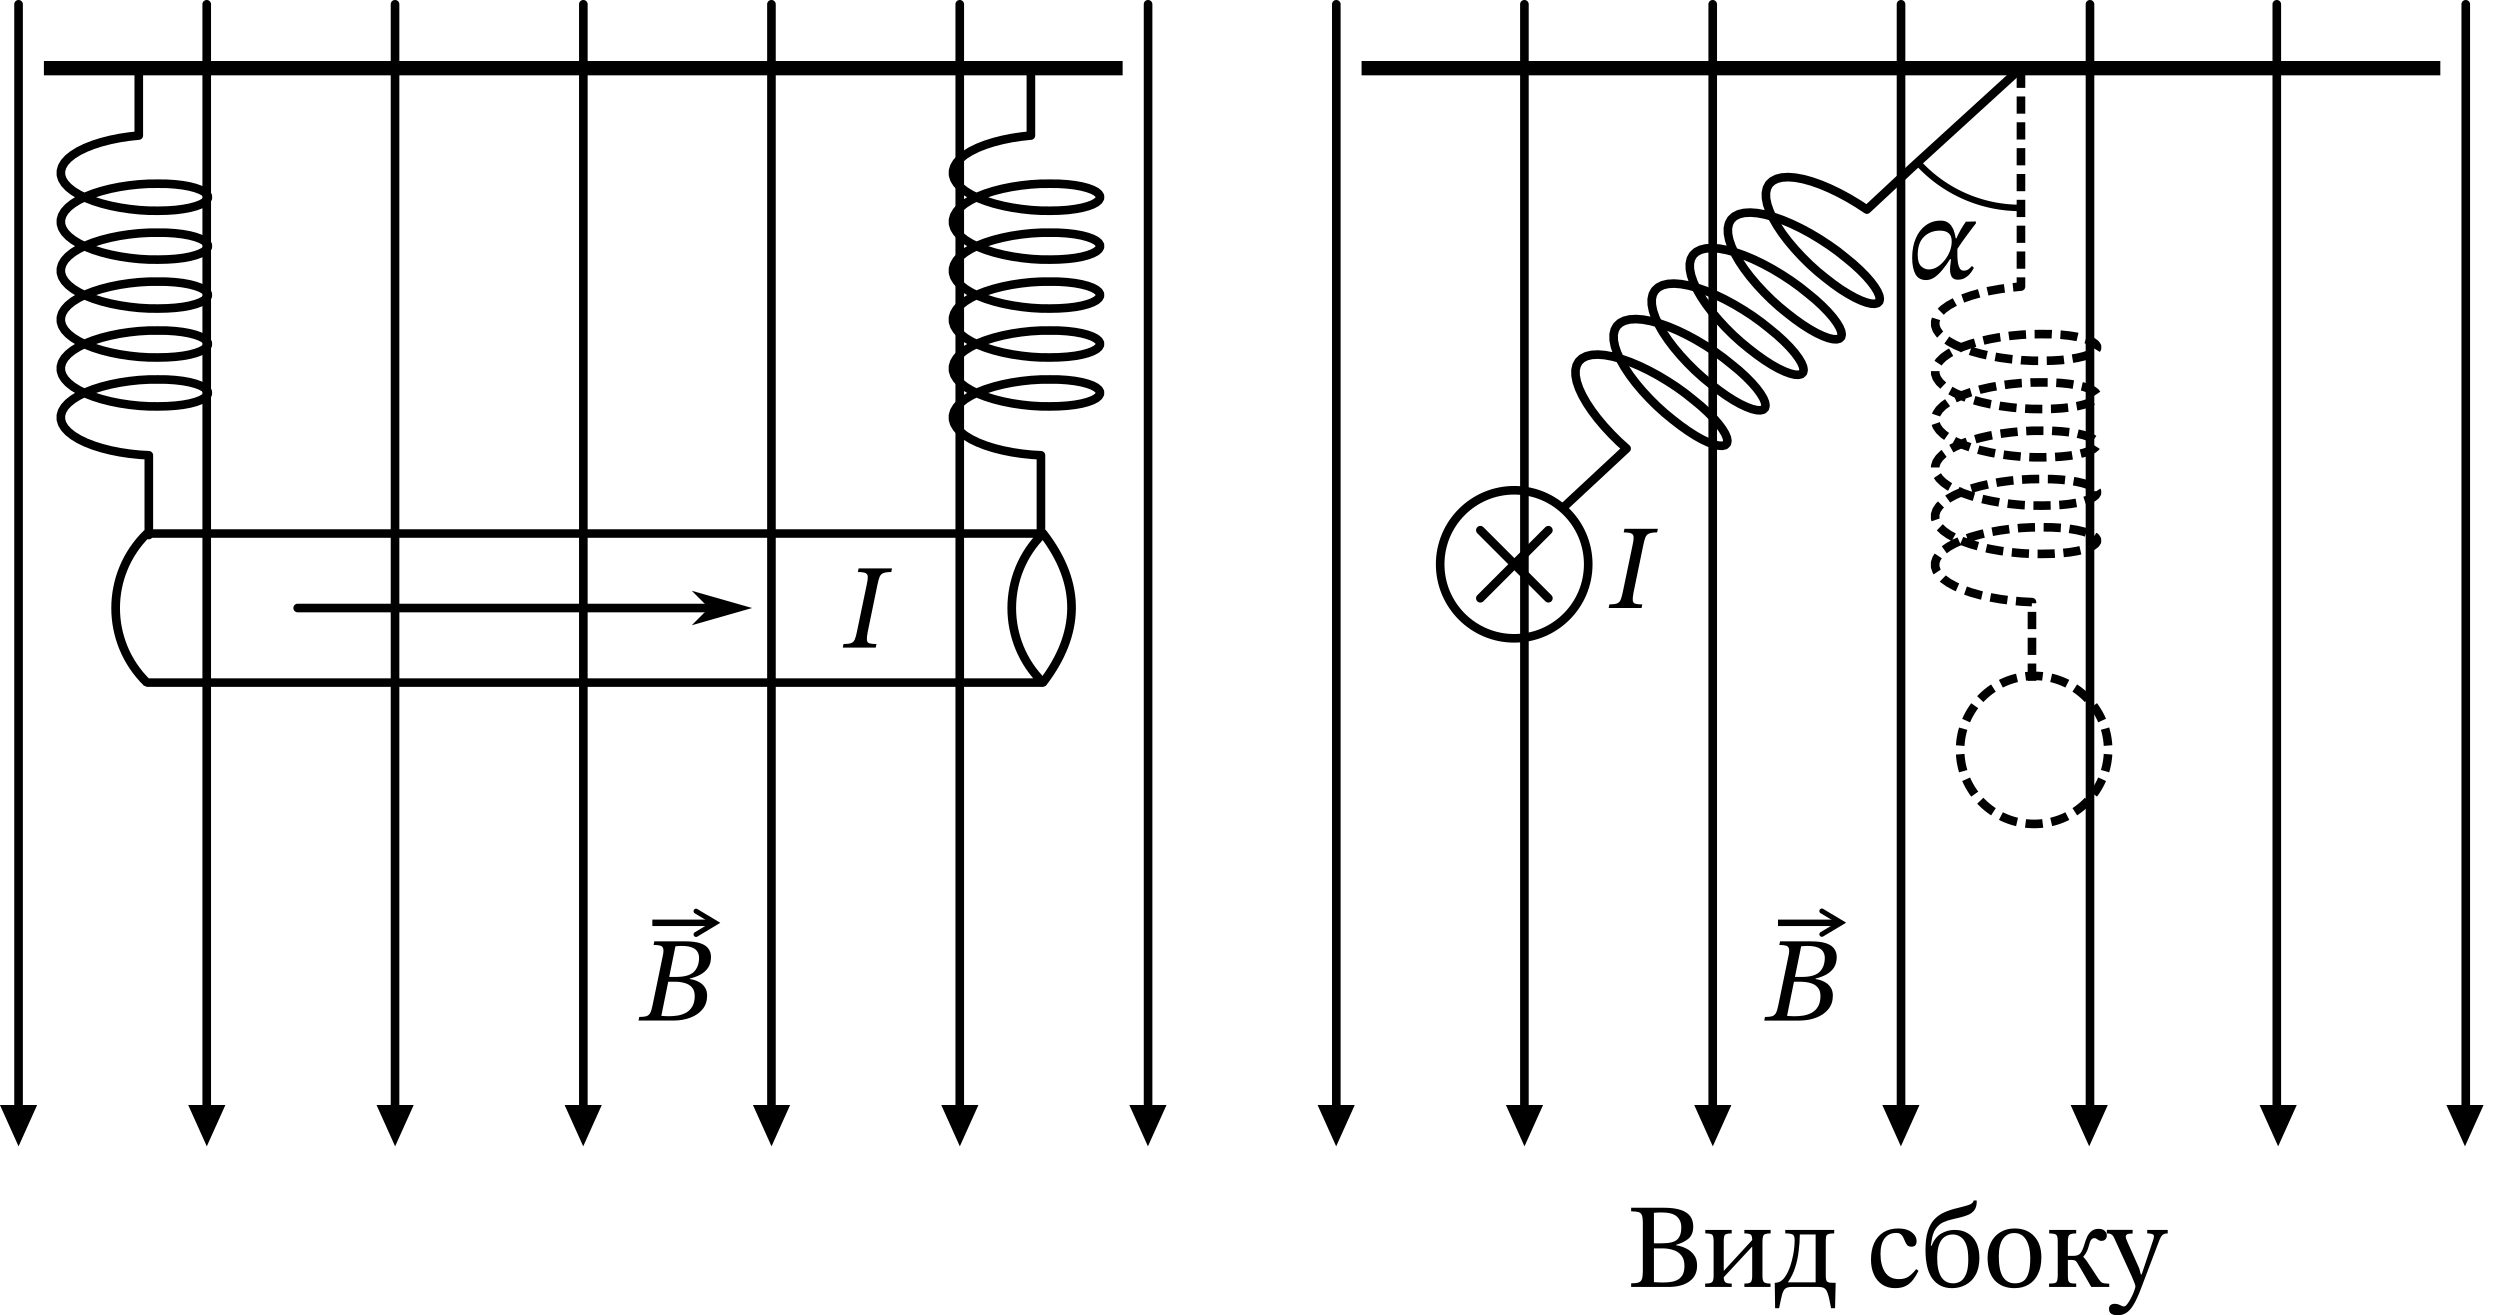 <svg width="1161" height="610.8" version="1.1" viewBox="0 0 1161 610.8" xmlns="http://www.w3.org/2000/svg"><g transform="translate(-65.35 -78.74)"><path d="m89.07 110.4h494.3" fill="none" stroke="#000" stroke-linecap="square" stroke-linejoin="bevel" stroke-width="6.667" style="paint-order:stroke fill markers"/><path d="m544.1 110.4v31.28l-4.471 0.484-4.429 0.667-4.312 0.874-4.121 1.054-3.859 1.229-3.531 1.391-3.143 1.537-2.701 1.665-2.213 1.773-1.687 1.859-1.132 1.92-0.558 1.958 6e-3 1.97 0.609 1.956 1.182 1.916 1.734 1.853 2.257 1.764 2.742 1.654 3.179 1.525 3.562 1.377 3.884 1.214 4.14 1.038 4.325 0.845 4.436 0.657 4.472 0.477 4.429 0.253 4.312 0.028 4.121-0.092 3.86-0.258 3.532-0.465 3.144-0.581 2.702-0.724 2.214-0.825 1.689-0.91 1.134-0.975 0.56-1.011-8e-3 -1.024-0.606-1.009-1.18-0.971-1.733-0.906-2.256-0.818-2.74-0.717-3.178-0.575-3.561-0.416-3.884-0.253-4.14-0.035-4.325 0.035-4.436 0.278-4.471 0.484-4.43 0.667-4.313 0.872-4.122 1.053-3.861 1.227-3.533 1.39-3.145 1.536-2.704 1.665-2.216 1.772-1.69 1.859-1.136 1.92-0.562 1.958 6e-3 1.969 0.606 1.956 1.178 1.916 1.731 1.853 2.254 1.765 2.739 1.656 3.177 1.525 3.56 1.378 3.883 1.215 4.139 1.039 4.324 0.849 4.435 0.657 4.471 0.477 4.43 0.253 4.313 0.028 4.123-0.091 3.861-0.258 3.534-0.42 3.147-0.58 2.705-0.723 2.217-0.824 1.692-0.909 1.137-0.975 0.564-1.01-8e-3 -1.025-0.605-1.009-1.177-0.971-1.73-0.905-2.253-0.819-2.738-0.718-3.176-0.575-3.559-0.416-3.882-0.253-4.138-0.035-4.324 0.035-4.435 0.267-4.471 0.483-4.43 0.666-4.314 0.872-4.123 1.051-3.862 1.227-3.535 1.389-3.148 1.536-2.707 1.664-2.219 1.772-1.693 1.858-1.139 1.92-0.565 1.957 6e-3 1.969 0.603 1.956 1.175 1.917 1.728 1.853 2.252 1.765 2.736 1.657 3.174 1.527 3.558 1.379 3.881 1.216 4.138 1.039 4.323 0.851 4.435 0.658 4.471 0.478 4.43 0.254 4.314 0.03 4.124-0.091 3.863-0.258 3.536-0.421 3.149-0.58 2.708-0.723 2.221-0.823 1.695-0.909 1.14-0.974 0.565-1.01-8e-3 -1.025-0.6-1.009-1.174-0.971-1.727-0.906-2.25-0.819-2.735-0.717-3.173-0.576-3.557-0.417-3.88-0.253-4.137-0.035-4.323 0.035-4.435 0.259-4.471 0.483-4.431 0.665-4.315 0.871-4.124 1.051-3.864 1.226-3.537 1.388-3.15 1.535-2.709 1.663-2.222 1.772-1.697 1.858-1.142 1.919-0.568 1.958 4e-3 1.969 0.597 1.956 1.172 1.917 1.725 1.853 2.249 1.766 2.734 1.657 3.172 1.528 3.556 1.38 3.88 1.217 4.136 1.041 4.322 0.856 4.435 0.659 4.471 0.478 4.431 0.254 4.315 0.03 4.125-0.091 3.865-0.257 3.538-0.42 3.152-0.58 2.711-0.722 2.223-0.823 1.698-0.909 1.144-0.975 0.57-1.01-4e-3 -1.025-0.596-1.009-1.17-0.972-1.723-0.906-2.247-0.82-2.732-0.718-3.171-0.576-3.555-0.417-3.879-0.254-4.136-0.035-4.322 0.03-4.434 0.258-4.471 0.483-4.431 0.664-4.315 0.87-4.126 1.049-3.866 1.225-3.539 1.387-3.153 1.534-2.712 1.662-2.225 1.771-1.7 1.857-1.145 1.919-0.573 1.957 4e-3 1.97 0.595 1.956 1.169 1.917 1.722 1.854 2.245 1.767 2.731 1.658 3.17 1.529 3.554 1.381 3.878 1.218 4.135 1.042 4.321 0.859 4.434 0.659 4.471 0.479 4.431 0.255 4.316 0.03 4.127-0.091 3.867-0.256 3.541-0.42 3.154-0.579 2.713-0.721 2.226-0.823 1.701-0.909 1.147-0.974 0.574-1.01-4e-3 -1.024-0.593-1.009-1.167-0.972-1.72-0.907-2.244-0.82-2.73-0.718-3.168-0.576-3.553-0.418-3.877-0.254-4.134-0.036-4.321 0.03-4.434 0.257-4.471 0.482-4.432 0.664-4.316 0.868-4.127 1.049-3.868 1.223-3.541 1.387-3.155 1.533-2.715 1.662-2.228 1.77-1.703 1.857-1.149 1.919-0.574 1.957 4e-3 1.97 0.592 1.956 1.165 1.918 1.719 1.854 2.243 1.767 2.728 1.658 3.167 1.53 3.552 1.381 3.876 1.219 4.134 1.043 4.321 0.859 4.434 0.66 4.471 0.479 4.432 0.255v37.03" fill="none" stroke="#000" stroke-linecap="round" stroke-linejoin="round" stroke-width="4"/><g transform="matrix(1.018 0 0 1 1.645 -1.359)" fill="none" stroke="#000" stroke-width="3.964"><path d="m538.4 397.1h-408.8c-19.04-19.04-19.01-50.21 0-69.22h408.8c-19.01 19.01-19.04 50.18 0 69.22z" stroke-linecap="square" stroke-linejoin="bevel" style="paint-order:stroke fill markers"/><path d="m538.4 327.8c17.87 23.63 16.81 46.67 0 69.22" stroke-linecap="round" style="paint-order:stroke fill markers"/></g><path d="m203.6 359.1a2 2 0 0 0-2 2 2 2 0 0 0 2 2h191a2 2 0 0 0 2-2 2 2 0 0 0-2-2z" color="#000000" fill-rule="evenodd" stroke-linecap="round" style="-inkscape-stroke:none;paint-order:stroke fill markers"/><path d="m394.6 361.1-8 8 28-8-28-8z" color="#000000" fill-rule="evenodd" style="-inkscape-stroke:none"/><path transform="translate(-23.96 10.4)" d="m496 369.1h-15.29l0.336-1.68q2.296 0 3.416-0.392 1.176-0.392 1.736-1.568 0.56-1.232 1.064-3.696l4.592-22.06q0.504-2.184 0.448-3.416 0-1.288-1.008-1.792t-3.584-0.504l0.336-1.68h15.51l-0.336 1.68q-2.464 0-3.696 0.504t-1.736 1.792q-0.504 1.232-0.952 3.416l-4.592 22.29q-0.448 2.408-0.336 3.584t1.12 1.512q1.064 0.336 3.304 0.336z" stroke-width="1.7" aria-label="I"/><path d="m73.97 78.74a2 2 0 0 0-2 2v517.4a2 2 0 0 0 2 2 2 2 0 0 0 2-2v-517.4a2 2 0 0 0-2-2z" color="#000000" fill-rule="evenodd" stroke-linecap="round" style="-inkscape-stroke:none;paint-order:stroke fill markers"/><g fill-rule="evenodd"><path d="m73.97 608.5-7-15.57h14z" color="#000000" style="-inkscape-stroke:none"/><path d="m65.33 591.9 8.637 19.21 8.635-19.21zm3.271 2.115h10.73l-5.365 11.93z" color="#000000" style="-inkscape-stroke:none"/></g><g transform="translate(-.248)"><path d="m161.6 78.74a2 2 0 0 0-2 2v517.4a2 2 0 0 0 2 2 2 2 0 0 0 2-2v-517.4a2 2 0 0 0-2-2z" color="#000000" fill-rule="evenodd" stroke-linecap="round" style="-inkscape-stroke:none;paint-order:stroke fill markers"/><g fill-rule="evenodd"><path d="m161.6 608.5-7-15.57h14z" color="#000000" style="-inkscape-stroke:none"/><path d="m153 591.9 8.637 19.21 8.637-19.21zm3.271 2.115h10.73l-5.365 11.93z" color="#000000" style="-inkscape-stroke:none"/></g></g><g transform="translate(-.495)"><path d="m249.3 78.74a2 2 0 0 0-2 2v517.4a2 2 0 0 0 2 2 2 2 0 0 0 2-2v-517.4a2 2 0 0 0-2-2z" color="#000000" fill-rule="evenodd" stroke-linecap="round" style="-inkscape-stroke:none;paint-order:stroke fill markers"/><g fill-rule="evenodd"><path d="m249.3 608.5-7-15.57h14z" color="#000000" style="-inkscape-stroke:none"/><path d="m240.7 591.9 8.635 19.21 8.637-19.21zm3.271 2.115h10.73l-5.363 11.93z" color="#000000" style="-inkscape-stroke:none"/></g></g><g transform="translate(-.743)"><path d="m337 78.74a2 2 0 0 0-2 2v517.4a2 2 0 0 0 2 2 2 2 0 0 0 2-2v-517.4a2 2 0 0 0-2-2z" color="#000000" fill-rule="evenodd" stroke-linecap="round" style="-inkscape-stroke:none;paint-order:stroke fill markers"/><g fill-rule="evenodd"><path d="m337 608.5-7-15.57h14z" color="#000000" style="-inkscape-stroke:none"/><path d="m328.3 591.9 8.637 19.21 8.635-19.21zm3.271 2.115h10.73l-5.365 11.93z" color="#000000" style="-inkscape-stroke:none"/></g></g><g transform="translate(-.991)"><path d="m424.6 78.74a2 2 0 0 0-2 2v517.4a2 2 0 0 0 2 2 2 2 0 0 0 2-2v-517.4a2 2 0 0 0-2-2z" color="#000000" fill-rule="evenodd" stroke-linecap="round" style="-inkscape-stroke:none;paint-order:stroke fill markers"/><g fill-rule="evenodd"><path d="m424.6 608.5-7-15.57h14z" color="#000000" style="-inkscape-stroke:none"/><path d="m416 591.9 8.637 19.21 8.637-19.21zm3.271 2.115h10.73l-5.365 11.93z" color="#000000" style="-inkscape-stroke:none"/></g></g><g transform="translate(-1.238)"><path d="m512.3 78.74a2 2 0 0 0-2 2v517.4a2 2 0 0 0 2 2 2 2 0 0 0 2-2v-517.4a2 2 0 0 0-2-2z" color="#000000" fill-rule="evenodd" stroke-linecap="round" style="-inkscape-stroke:none;paint-order:stroke fill markers"/><g fill-rule="evenodd"><path d="m512.3 608.5-7-15.57h14z" color="#000000" style="-inkscape-stroke:none"/><path d="m503.7 591.9 8.635 19.21 8.637-19.21zm3.271 2.115h10.73l-5.363 11.93z" color="#000000" style="-inkscape-stroke:none"/></g></g><g transform="translate(-1.486)"><path d="m600 78.74a2 2 0 0 0-2 2v517.4a2 2 0 0 0 2 2 2 2 0 0 0 2-2v-517.4a2 2 0 0 0-2-2z" color="#000000" fill-rule="evenodd" stroke-linecap="round" style="-inkscape-stroke:none;paint-order:stroke fill markers"/><g fill-rule="evenodd"><path d="m600 608.5-7-15.57h14z" color="#000000" style="-inkscape-stroke:none"/><path d="m591.3 591.9 8.637 19.21 8.635-19.21zm3.271 2.115h10.73l-5.365 11.93z" color="#000000" style="-inkscape-stroke:none"/></g></g><path d="m840.1 676.4h-17.25v-1.68q2.296 0 3.416-0.392 1.176-0.392 1.568-1.568 0.448-1.176 0.448-3.472v-22.9q0-2.24-0.448-3.304-0.392-1.12-1.568-1.456-1.12-0.336-3.416-0.336v-1.68h15.12q4.984 0 8.008 1.064 3.024 1.008 4.368 2.968 1.344 1.904 1.344 4.704 0 3.752-2.24 5.656-2.24 1.848-5.712 2.8v0.224q2.408 0.392 4.592 1.456 2.24 1.064 3.696 3.024 1.456 1.904 1.456 4.984 0 4.76-3.584 7.336-3.528 2.576-9.8 2.576zm-2.632-2.072q1.792 0 3.584-0.224t3.248-0.952q1.512-0.784 2.408-2.296 0.896-1.568 0.896-4.256 0-3.192-1.512-4.928-1.456-1.792-3.808-2.464-2.296-0.728-4.928-0.728h-3.92v15.68q1.008 0.056 2.016 0.112t2.016 0.056zm-4.032-32.37v14.17h3.808q5.096 0 7-1.736 1.904-1.792 1.904-5.6 0-3.304-2.128-5.152-2.072-1.848-7.224-1.848-0.784 0-1.68 0.056-0.84 0-1.68 0.112zm36.12 34.44h-12.32v-1.568q2.352 0 3.136-0.616 0.784-0.672 0.784-2.912v-16.24q0-1.512-0.28-2.24-0.224-0.784-1.064-1.008-0.784-0.28-2.52-0.28v-1.624h12.26v1.624q-1.624 0-2.464 0.28-0.784 0.224-1.008 1.008-0.224 0.728-0.224 2.352v13.66h0.112l13.1-14.22q0-2.016-0.672-2.52-0.672-0.56-2.968-0.56v-1.624h12.21v1.624q-1.568 0-2.408 0.28-0.84 0.224-1.12 1.064t-0.28 2.576v15.85q0 2.24 0.784 2.912 0.84 0.616 2.968 0.616v1.568h-12.15v-1.568q2.24 0 2.912-0.616 0.728-0.672 0.728-2.912v-13.55h-0.112l-13.1 14.11q0 1.68 0.728 2.352 0.728 0.616 2.968 0.616zm22.01 9.856h-1.848l-0.168-11.76q0.28-0.056 0.56-0.056 0.28-0.056 0.672-0.112 1.568-0.28 2.8-1.68 1.288-1.456 2.24-3.584 1.008-2.184 1.624-4.704 0.672-2.52 1.008-4.984 0.336-2.52 0.336-4.592 0-1.288-0.28-1.96-0.28-0.728-1.232-1.008-0.896-0.28-2.856-0.28v-1.624h22.74v1.624q-2.072 0-2.912 0.392-0.784 0.336-0.896 1.288t-0.112 2.8v15.12q0 2.072 0.56 2.688 0.56 0.56 1.792 0.616l2.24 0.056-0.28 11.76h-1.848q-0.56-3.024-1.008-4.984-0.448-1.904-1.008-2.968t-1.456-1.512q-0.84-0.392-2.296-0.392h-12.6q-1.96 0-2.912 0.784t-1.512 2.912q-0.56 2.184-1.344 6.16zm4.2-12.21v0.224h12.77v-22.23h-7.336q-0.056 3.864-0.56 7.784-0.448 3.92-1.624 7.56-1.12 3.584-3.248 6.664zm59.47-5.936 1.064 0.784q-1.064 2.24-2.464 4.088-1.344 1.848-3.36 2.912t-5.04 1.064q-3.472 0-5.992-1.68t-3.864-4.648q-1.344-3.024-1.344-6.888 0-4.424 1.456-7.672 1.512-3.248 4.312-5.04 2.856-1.792 6.888-1.792 3.976 0 6.216 1.736 2.296 1.736 2.296 4.2 0 1.232-0.616 1.904-0.56 0.616-1.736 0.616-1.232 0-1.904-0.616-0.616-0.672-1.008-1.624t-0.84-1.904q-0.392-0.952-1.176-1.568-0.728-0.672-2.184-0.672-3.416 0-5.376 2.52-1.904 2.464-1.904 7.28 0 5.096 2.072 8.4 2.128 3.248 6.44 3.248 2.744 0 4.424-1.12 1.736-1.12 3.64-3.528zm16.63 8.848q-5.824 0-9.072-4.368t-3.248-13.44q0-5.152 1.064-8.568t3.024-5.544q2.016-2.128 4.704-3.304 2.744-1.232 5.992-1.96 3.64-0.896 5.432-1.512 1.848-0.616 2.184-2.016h1.344q0.056 0.224 0.056 0.448 0 0.168 0 0.28-0.056 2.296-1.064 3.696-1.008 1.344-2.632 2.128-1.624 0.728-3.64 1.232-1.96 0.448-3.976 0.952-2.072 0.448-4.144 1.344-2.016 0.896-3.528 2.968-1.512 2.016-2.016 5.936l-0.336 2.072h0.336q1.568-3.92 4.424-5.656 2.912-1.736 6.328-1.736 3.584 0 6.104 1.568 2.576 1.512 3.976 4.424t1.4 7.056q0 4.76-1.792 7.896-1.736 3.08-4.648 4.592-2.856 1.512-6.272 1.512zm0.56-2.24q1.96 0 3.528-1.008 1.568-1.064 2.52-3.472 0.952-2.464 0.952-6.664 0-4.312-0.952-6.832t-2.632-3.584q-1.624-1.12-3.64-1.12-2.072 0-3.696 1.064t-2.576 3.472-0.952 6.496q0 5.544 1.848 8.624 1.904 3.024 5.6 3.024zm28.5 2.24q-5.88 0-9.24-3.64-3.304-3.696-3.304-10.47 0-4.088 1.568-7.112 1.568-3.08 4.368-4.76 2.856-1.736 6.608-1.736 5.768 0 9.072 3.584 3.36 3.584 3.36 9.8 0 4.704-1.624 7.896-1.568 3.192-4.368 4.816t-6.44 1.624zm0.224-2.24q2.296 0 3.864-1.064t2.352-3.64q0.84-2.576 0.84-7.112 0-5.152-1.904-8.344-1.848-3.192-5.6-3.192-3.192 0-5.152 2.688-1.96 2.688-1.96 8.064 0 6.664 1.96 9.688 2.016 2.968 5.6 2.912zm28.39 1.68h-12.6v-1.568q1.792 0 2.632-0.224 0.896-0.28 1.12-1.12 0.28-0.84 0.28-2.52v-15.68q0-1.456-0.224-2.24-0.224-0.84-1.064-1.176t-2.688-0.336v-1.624h12.54v1.624q-1.736 0-2.576 0.336-0.784 0.336-1.064 1.176-0.224 0.784-0.224 2.24v6.664h2.688q2.128 0 3.136-1.176 1.008-1.232 1.904-4.312 0.448-1.624 1.176-3.248t2.016-2.688q1.288-1.12 3.36-1.12 1.064 0 1.904 0.336t1.344 1.064q0.56 0.672 0.56 1.68 0 1.064-0.672 1.792-0.616 0.728-1.848 0.728-0.784 0-1.288-0.336t-0.952-0.616q-0.448-0.336-1.064-0.336-0.728 0-1.4 0.728-0.616 0.672-1.064 2.632-0.448 1.736-1.008 2.856-0.504 1.12-1.624 2.408v0.112q0.84 0.84 1.624 1.96 0.784 1.064 2.016 3.024 1.232 1.904 3.416 5.208 0.672 0.952 1.12 1.4t1.288 0.616 2.576 0.224v1.512h-8.344q-0.84-1.512-1.96-3.416-1.12-1.96-2.296-3.976-1.176-2.072-2.296-3.864-0.504-0.896-1.12-1.064-0.616-0.224-1.568-0.224h-1.624v7.112q0 1.68 0.224 2.52 0.28 0.84 1.12 1.12 0.84 0.224 2.52 0.224zm19.21 13.16q-1.736 0-2.856-0.672t-1.12-2.24q0-1.288 0.728-1.848 0.784-0.56 1.848-0.56 1.456 0 2.576 0.616 1.176 0.616 1.736 0.616 0.784 0 1.68-1.232 0.896-1.176 1.736-2.856 0.896-1.68 1.4-3.192 0.56-1.456 0.56-2.072 0-0.56-0.616-2.016-0.56-1.456-1.064-2.576l-8.232-17.98q-0.392-0.952-1.12-1.456-0.728-0.56-2.24-0.56v-1.624h11.98v1.68q-1.904 0-2.576 0.392-0.616 0.336-0.616 1.064 0 0.56 0.28 1.232 0.28 0.616 0.504 1.232l5.488 12.32 0.728 2.744h0.392l5.432-16.24q0.112-0.28 0.168-0.672 0.112-0.448 0.112-0.728 0-0.84-0.896-1.12-0.84-0.28-2.24-0.28v-1.624h9.52v1.624q-1.68 0-2.464 0.784-0.784 0.728-1.4 2.352l-8.736 22.96q-1.624 4.256-3.192 6.888-1.512 2.632-3.304 3.808-1.792 1.232-4.2 1.232z" stroke-width="1.7" aria-label="Вид сбоку"/><path d="m129.8 110.4v31.28l-4.471 0.484-4.429 0.667-4.312 0.874-4.121 1.054-3.859 1.229-3.531 1.391-3.143 1.537-2.701 1.665-2.213 1.773-1.687 1.859-1.132 1.92-0.558 1.958 6e-3 1.97 0.609 1.956 1.182 1.916 1.734 1.853 2.257 1.764 2.742 1.654 3.179 1.525 3.562 1.377 3.884 1.214 4.14 1.038 4.325 0.845 4.436 0.657 4.472 0.477 4.429 0.253 4.312 0.028 4.121-0.092 3.86-0.258 3.532-0.465 3.144-0.581 2.702-0.724 2.214-0.825 1.689-0.91 1.134-0.975 0.56-1.011-8e-3 -1.024-0.606-1.009-1.18-0.971-1.733-0.906-2.256-0.818-2.74-0.717-3.178-0.575-3.561-0.416-3.884-0.253-4.14-0.035-4.325 0.035-4.436 0.278-4.471 0.484-4.43 0.667-4.313 0.872-4.122 1.053-3.861 1.227-3.533 1.39-3.145 1.536-2.704 1.665-2.216 1.772-1.69 1.859-1.136 1.92-0.562 1.958 6e-3 1.969 0.606 1.956 1.178 1.916 1.731 1.853 2.254 1.765 2.739 1.656 3.177 1.525 3.56 1.378 3.883 1.215 4.139 1.039 4.324 0.849 4.435 0.657 4.471 0.477 4.43 0.253 4.313 0.028 4.123-0.091 3.861-0.258 3.534-0.42 3.147-0.58 2.705-0.723 2.217-0.824 1.692-0.909 1.137-0.975 0.564-1.01-8e-3 -1.025-0.605-1.009-1.177-0.971-1.73-0.905-2.253-0.819-2.738-0.718-3.176-0.575-3.559-0.416-3.882-0.253-4.138-0.035-4.324 0.035-4.435 0.267-4.471 0.483-4.43 0.666-4.314 0.872-4.123 1.051-3.862 1.227-3.535 1.389-3.148 1.536-2.707 1.664-2.219 1.772-1.693 1.858-1.139 1.92-0.565 1.957 6e-3 1.969 0.603 1.956 1.175 1.917 1.728 1.853 2.251 1.765 2.736 1.657 3.174 1.527 3.558 1.379 3.881 1.216 4.138 1.039 4.323 0.851 4.435 0.658 4.471 0.478 4.43 0.254 4.314 0.03 4.124-0.091 3.863-0.258 3.536-0.421 3.149-0.58 2.708-0.723 2.221-0.823 1.695-0.909 1.14-0.974 0.565-1.01-8e-3 -1.025-0.6-1.009-1.174-0.971-1.727-0.906-2.25-0.819-2.735-0.717-3.173-0.576-3.557-0.417-3.88-0.253-4.137-0.035-4.323 0.035-4.435 0.259-4.471 0.483-4.431 0.665-4.315 0.871-4.124 1.051-3.864 1.226-3.537 1.388-3.15 1.535-2.709 1.663-2.222 1.772-1.697 1.858-1.142 1.919-0.568 1.958 4e-3 1.969 0.597 1.956 1.172 1.917 1.725 1.853 2.249 1.766 2.734 1.657 3.172 1.528 3.556 1.38 3.88 1.217 4.136 1.041 4.322 0.856 4.435 0.659 4.471 0.478 4.431 0.254 4.315 0.03 4.125-0.091 3.865-0.257 3.538-0.42 3.152-0.58 2.711-0.722 2.223-0.823 1.698-0.909 1.144-0.975 0.57-1.01-4e-3 -1.025-0.596-1.009-1.17-0.972-1.723-0.906-2.247-0.82-2.732-0.718-3.171-0.576-3.555-0.417-3.879-0.254-4.136-0.035-4.322 0.03-4.434 0.258-4.471 0.483-4.431 0.664-4.315 0.87-4.126 1.049-3.866 1.225-3.539 1.387-3.153 1.534-2.712 1.662-2.225 1.771-1.7 1.857-1.145 1.919-0.573 1.957 4e-3 1.97 0.595 1.956 1.169 1.917 1.722 1.854 2.245 1.767 2.731 1.658 3.17 1.529 3.554 1.381 3.878 1.218 4.135 1.042 4.321 0.859 4.434 0.659 4.471 0.479 4.431 0.255 4.316 0.03 4.127-0.091 3.867-0.256 3.541-0.42 3.154-0.579 2.713-0.721 2.226-0.823 1.701-0.909 1.147-0.974 0.574-1.01-4e-3 -1.024-0.593-1.009-1.167-0.972-1.72-0.907-2.244-0.82-2.73-0.718-3.168-0.576-3.553-0.418-3.877-0.254-4.134-0.036-4.321 0.03-4.434 0.257-4.471 0.482-4.432 0.664-4.316 0.868-4.127 1.049-3.868 1.223-3.541 1.387-3.155 1.533-2.715 1.662-2.228 1.77-1.703 1.857-1.149 1.919-0.574 1.957 4e-3 1.97 0.592 1.956 1.165 1.918 1.719 1.854 2.243 1.767 2.728 1.658 3.167 1.53 3.552 1.381 3.876 1.219 4.134 1.043 4.321 0.859 4.434 0.66 4.471 0.479 4.432 0.255v37.03" fill="none" stroke="#000" stroke-linecap="round" stroke-linejoin="round" stroke-width="4"/><path transform="translate(13.61 28.79)" d="m364.4 523.9h-16.13l0.336-1.68q2.128 0 3.304-0.336 1.176-0.392 1.792-1.512 0.616-1.176 1.064-3.472l4.76-23.02q0.504-2.24 0.224-3.304-0.224-1.12-1.344-1.456-1.064-0.336-3.136-0.336l0.336-1.68h14.17q4.76 0 7.392 0.952t3.696 2.632q1.064 1.624 1.064 3.64 0 3.024-1.344 5.04-1.344 1.96-3.584 3.192-2.184 1.176-4.872 1.792v0.28q2.184 0.28 3.976 1.232 1.848 0.896 2.912 2.52 1.12 1.568 1.12 3.92 0 3.752-2.128 6.328-2.072 2.576-5.656 3.92-3.528 1.344-7.952 1.344zm-2.128-2.016q1.904 0 3.976-0.28 2.128-0.336 3.976-1.288 1.848-1.008 2.968-2.856 1.176-1.904 1.176-4.984 0-2.576-1.288-3.976-1.232-1.456-3.304-2.016-2.072-0.616-4.424-0.616h-3.864l0.448-2.24h3.808q5.824 0 8.232-2.352 2.408-2.408 2.408-6.552 0-1.512-0.728-2.744-0.728-1.288-2.52-2.016t-4.928-0.728q-0.84 0-1.4 0.056-0.504 0-1.4 0.112l-6.552 32.31q0.952 0.056 1.624 0.112 0.728 0.056 1.792 0.056z" stroke-width="1.7" aria-label="B"/><path d="m368.3 505.8v3h28.58v-3z" color="#000000" fill-rule="evenodd" style="-inkscape-stroke:none;paint-order:stroke fill markers"/><path d="m389.2 500.9a1.162 1.162 0 0 0-1.594 0.398 1.162 1.162 0 0 0 0.398 1.594l7.34 4.404-7.34 4.402a1.162 1.162 0 0 0-0.398 1.596 1.162 1.162 0 0 0 1.594 0.398l10.66-6.396z" color="#000000" stroke-linecap="round" style="-inkscape-stroke:none"/><g transform="translate(-6.068)"><path d="m692 78.74a2 2 0 0 0-2 2v517.4a2 2 0 0 0 2 2 2 2 0 0 0 2-2v-517.4a2 2 0 0 0-2-2z" color="#000000" fill-rule="evenodd" stroke-linecap="round" style="-inkscape-stroke:none;paint-order:stroke fill markers"/><g fill-rule="evenodd"><path d="m692 608.5-7-15.57h14z" color="#000000" style="-inkscape-stroke:none"/><path d="m683.3 591.9 8.637 19.21 8.635-19.21zm3.271 2.115h10.73l-5.365 11.93z" color="#000000" style="-inkscape-stroke:none"/></g></g><g transform="translate(-6.315)"><path d="m779.6 78.74a2 2 0 0 0-2 2v517.4a2 2 0 0 0 2 2 2 2 0 0 0 2-2v-517.4a2 2 0 0 0-2-2z" color="#000000" fill-rule="evenodd" stroke-linecap="round" style="-inkscape-stroke:none;paint-order:stroke fill markers"/><g fill-rule="evenodd"><path d="m779.6 608.5-7-15.57h14z" color="#000000" style="-inkscape-stroke:none"/><path d="m771 591.9 8.637 19.21 8.637-19.21zm3.271 2.115h10.73l-5.365 11.93z" color="#000000" style="-inkscape-stroke:none"/></g></g><g transform="translate(-6.563)"><path d="m867.3 78.74a2 2 0 0 0-2 2v517.4a2 2 0 0 0 2 2 2 2 0 0 0 2-2v-517.4a2 2 0 0 0-2-2z" color="#000000" fill-rule="evenodd" stroke-linecap="round" style="-inkscape-stroke:none;paint-order:stroke fill markers"/><g fill-rule="evenodd"><path d="m867.3 608.5-7-15.57h14z" color="#000000" style="-inkscape-stroke:none"/><path d="m858.7 591.9 8.635 19.21 8.637-19.21zm3.271 2.115h10.73l-5.363 11.93z" color="#000000" style="-inkscape-stroke:none"/></g></g><g transform="translate(-6.811)"><path d="m955 78.74a2 2 0 0 0-2 2v517.4a2 2 0 0 0 2 2 2 2 0 0 0 2-2v-517.4a2 2 0 0 0-2-2z" color="#000000" fill-rule="evenodd" stroke-linecap="round" style="-inkscape-stroke:none;paint-order:stroke fill markers"/><g fill-rule="evenodd"><path d="m955 608.5-7-15.57h14z" color="#000000" style="-inkscape-stroke:none"/><path d="m946.3 591.9 8.637 19.21 8.635-19.21zm3.271 2.115h10.73l-5.365 11.93z" color="#000000" style="-inkscape-stroke:none"/></g></g><g transform="translate(-7.058)"><path d="m1043 78.74a2 2 0 0 0-2 2v517.4a2 2 0 0 0 2 2 2 2 0 0 0 2-2v-517.4a2 2 0 0 0-2-2z" color="#000000" fill-rule="evenodd" stroke-linecap="round" style="-inkscape-stroke:none;paint-order:stroke fill markers"/><g fill-rule="evenodd"><path d="m1043 608.5-7-15.57h14z" color="#000000" style="-inkscape-stroke:none"/><path d="m1034 591.9 8.637 19.21 8.637-19.21zm3.272 2.115h10.73l-5.365 11.93z" color="#000000" style="-inkscape-stroke:none"/></g></g><g transform="translate(-7.306)"><path d="m1130 78.74a2 2 0 0 0-2 2v517.4a2 2 0 0 0 2 2 2 2 0 0 0 2-2v-517.4a2 2 0 0 0-2-2z" color="#000000" fill-rule="evenodd" stroke-linecap="round" style="-inkscape-stroke:none;paint-order:stroke fill markers"/><g fill-rule="evenodd"><path d="m1130 608.5-7-15.57h14z" color="#000000" style="-inkscape-stroke:none"/><path d="m1122 591.9 8.635 19.21 8.637-19.21zm3.272 2.115h10.73l-5.363 11.93z" color="#000000" style="-inkscape-stroke:none"/></g></g><g transform="translate(-7.554)"><path d="m1218 78.74a2 2 0 0 0-2 2v517.4a2 2 0 0 0 2 2 2 2 0 0 0 2-2v-517.4a2 2 0 0 0-2-2z" color="#000000" fill-rule="evenodd" stroke-linecap="round" style="-inkscape-stroke:none;paint-order:stroke fill markers"/><g fill-rule="evenodd"><path d="m1218 608.5-7-15.57h14z" color="#000000" style="-inkscape-stroke:none"/><path d="m1209 591.9 8.637 19.21 8.635-19.21zm3.272 2.115h10.73l-5.365 11.93z" color="#000000" style="-inkscape-stroke:none"/></g></g><path d="m827.7 361.1h-15.29l0.336-1.68q2.296 0 3.416-0.392 1.176-0.392 1.736-1.568 0.56-1.232 1.064-3.696l4.592-22.06q0.504-2.184 0.448-3.416 0-1.288-1.008-1.792t-3.584-0.504l0.336-1.68h15.51l-0.336 1.68q-2.464 0-3.696 0.504t-1.736 1.792q-0.504 1.232-0.952 3.416l-4.592 22.29q-0.448 2.408-0.336 3.584t1.12 1.512q1.064 0.336 3.304 0.336z" stroke-width="1.7" aria-label="I"/><path d="m959.8 208.8q-3.416 0-4.928-2.744-1.512-2.8-1.512-7.616 0-5.152 1.68-9.016 1.68-3.92 4.648-6.048 3.024-2.184 6.888-2.184 2.016 0 3.304 0.84t2.016 2.128q0.784 1.232 1.12 2.688 0.392 1.4 0.56 2.576h1.232l-0.448 4.928q0 1.512 0 3.304 0.056 1.736 0.28 3.304 0.28 1.512 0.896 2.52 0.616 0.952 1.792 0.952 1.288 0 2.128-0.616 0.896-0.672 1.68-1.568l0.896 0.896q-0.336 0.504-0.896 1.456-0.56 0.896-1.456 1.848-0.896 0.896-2.184 1.568-1.288 0.616-2.968 0.616-1.96 0-2.8-1.344-0.784-1.344-0.784-3.416 0-1.008 0.168-2.184t0.28-2.576h-0.448q-1.624 2.632-3.472 4.872-1.792 2.184-3.696 3.528-1.904 1.288-3.976 1.288zm1.232-4.928q2.016 0 3.92-1.12 1.904-1.176 3.416-3.08 1.568-1.904 2.464-4.2t0.896-4.592q0-2.632-1.4-3.808-1.344-1.232-4.032-1.232-4.536 0-7.448 2.856-2.912 2.8-2.912 8.456 0 3.64 1.568 5.208 1.624 1.512 3.528 1.512zm12.71-8.624-0.224-4.872q1.008-2.576 2.408-4.984 1.456-2.464 2.352-3.696l4.648-0.112 0.056 0.84q-0.448 0.56-1.456 1.904-1.008 1.288-2.24 2.968-1.232 1.624-2.408 3.304-1.176 1.68-2.016 2.968-0.84 1.232-1.12 1.68z" stroke-width="1.7" aria-label="α"/><path d="m1001 113-47.28 43.14-21.38 19.92-4.225-2.76-4.331-2.598-4.391-2.367-4.367-2.103-4.278-1.794-4.122-1.448-3.902-1.072-3.621-0.671-3.285-0.254-2.899 0.174-2.47 0.605-2.005 1.032-1.528 1.433-0.999 1.842-0.475 2.212 0.05 2.551 0.569 2.851 1.071 3.108 1.548 3.319 1.993 3.478 2.397 3.584 2.755 3.634 3.064 3.623 3.306 3.563 3.477 3.458 3.615 3.266 3.689 3.021 3.618 2.801 3.523 2.499 3.401 2.121 3.158 1.766 2.889 1.356 2.548 0.943 2.162 0.515 1.735 0.082 1.269-0.344 0.791-0.748 0.264-1.154-0.259-1.526-0.785-1.863-1.305-2.163-1.8-2.427-2.288-2.628-2.741-2.78-3.146-2.886-3.535-2.906-3.749-2.984-4.034-2.885-4.224-2.76-4.331-2.599-4.391-2.368-4.367-2.104-4.278-1.796-4.123-1.45-3.903-1.074-3.623-0.674-3.287-0.256-2.902 0.172-2.472 0.603-2.008 1.029-1.528 1.433-1.002 1.84-0.478 2.21 0.047 2.549 0.566 2.849 1.068 3.107 1.546 3.317 1.99 3.477 2.395 3.583 2.753 3.634 3.06 3.625 3.305 3.563 3.476 3.458 3.615 3.266 3.69 3.021 3.619 2.802 3.523 2.5 3.369 2.154 3.16 1.769 2.891 1.358 2.55 0.945 2.164 0.518 1.738 0.084 1.272-0.34 0.792-0.748 0.265-1.153-0.256-1.523-0.783-1.86-1.301-2.162-1.797-2.426-2.285-2.627-2.739-2.779-3.143-2.885-3.534-2.905-3.748-2.983-4.025-2.893-4.224-2.76-4.331-2.6-4.391-2.369-4.367-2.107-4.279-1.798-4.124-1.453-3.905-1.076-3.625-0.676-3.29-0.258-2.904 0.169-2.475 0.6-2.01 1.027-1.528 1.433-1.004 1.838-0.481 2.209 0.044 2.547 0.563 2.847 1.065 3.106 1.543 3.316 1.988 3.477 2.393 3.583 2.751 3.633 3.058 3.626 3.304 3.563 3.476 3.458 3.615 3.267 3.689 3.024 3.62 2.803 3.526 2.501 3.371 2.156 3.162 1.77 2.893 1.36 2.552 0.948 2.167 0.52 1.74 0.087 1.273-0.339 0.792-0.748 0.269-1.15-0.254-1.521-0.78-1.859-1.299-2.16-1.795-2.423-2.282-2.626-2.736-2.777-3.142-2.884-3.532-2.904-3.748-2.982-4.018-2.898-4.224-2.761-4.331-2.6-4.391-2.37-4.367-2.108-4.28-1.799-4.125-1.455-3.906-1.079-3.626-0.679-3.292-0.261-2.907 0.167-2.477 0.597-2.013 1.025-1.53 1.432-1.009 1.835-0.484 2.206 0.042 2.545 0.56 2.846 1.062 3.104 1.54 3.316 1.986 3.475 2.391 3.583 2.749 3.633 3.053 3.629 3.303 3.564 3.475 3.458 3.615 3.268 3.69 3.024 3.621 2.805 3.526 2.503 3.372 2.158 3.163 1.772 2.895 1.362 2.554 0.95 2.17 0.522 1.743 0.089 1.277-0.336 0.792-0.748 0.272-1.147-0.25-1.52-0.777-1.857-1.295-2.158-1.792-2.422-2.28-2.624-2.735-2.776-3.14-2.883-3.531-2.903-3.742-2.986-4.017-2.898-4.223-2.761-4.33-2.601-4.391-2.371-4.368-2.11-4.28-1.802-4.126-1.456-3.908-1.081-3.628-0.681-3.294-0.264-2.909 0.165-2.48 0.595-2.017 1.021-1.53 1.432-1.011 1.833-0.487 2.204 0.038 2.543 0.556 2.844 1.059 3.103 1.537 3.315 1.983 3.475 2.388 3.582 2.747 3.633 3.05 3.63 3.303 3.564 3.474 3.458 3.615 3.268 3.691 3.025 3.622 2.805 3.527 2.504 3.374 2.159 3.165 1.775 2.897 1.365 2.556 0.953 2.172 0.524 1.746 0.091 1.28-0.333 0.792-0.748 0.275-1.145-0.247-1.517-0.774-1.855-1.293-2.156-1.79-2.42-2.278-2.623-2.733-2.775-3.138-2.882-3.53-2.903-3.742-2.985-4.016-2.899-4.223-2.761-4.33-2.602-4.391-2.374-4.368-2.111-4.281-1.804-4.127-1.458-3.909-1.083-3.63-0.683-3.296-0.266-2.911 0.162-2.483 0.593-2.018 1.02-1.53 1.432-1.014 1.831-0.49 2.202 0.035 2.541 0.554 2.843 1.057 3.101 1.535 3.313 1.981 3.474 2.386 3.582 2.745 3.633 3.049 3.629 3.301 3.564 3.475 3.459 3.615 3.269-28.84 26.86" fill="none" stroke="#000" stroke-linecap="round" stroke-linejoin="round" stroke-width="4"/><g transform="translate(-7.554)" fill="none" stroke="#000" stroke-width="4"><circle cx="776.1" cy="340.8" r="34.38" stop-color="#000000" style="font-variation-settings:normal"/><g transform="translate(-.121 2.67)" stroke-linecap="round"><path d="m760.5 322.3 31.59 31.59" style="paint-order:stroke fill markers"/><path d="m760.5 353.9 31.59-31.59" style="paint-order:stroke fill markers"/></g></g><g fill="none" stroke="#000"><circle cx="1010" cy="427" r="34.38" stop-color="#000000" stroke-dasharray="8, 4" stroke-dashoffset="10" stroke-width="4" style="font-variation-settings:normal"/><path d="m1009 394.9v-36.54l-4.879-0.252-4.922-0.473-4.881-0.651-4.756-0.847-4.551-1.029-4.267-1.203-3.91-1.363-3.487-1.509-3.003-1.636-2.469-1.744-1.892-1.83-1.283-1.892-0.651-1.93-5e-3 -1.944 0.632-1.931 1.265-1.893 1.874-1.832 2.453-1.747 2.988-1.64 3.474-1.513 3.899-1.368 4.258-1.207 4.543-1.035 4.752-0.857 4.878-0.655 4.922-0.476 4.881-0.254 4.757-0.03 4.551 0.035 4.268 0.251 3.911 0.412 3.488 0.569 3.005 0.709 2.47 0.809 1.894 0.895 1.284 0.959 0.653 0.996 0.01 1.011-0.631 0.996-1.263 0.962-1.873 0.897-2.451 0.812-2.987 0.712-3.472 0.571-3.898 0.414-4.256 0.253-4.543 0.09-4.751-0.029-4.878-0.251-4.922-0.473-4.882-0.65-4.757-0.847-4.552-1.028-4.269-1.202-3.912-1.362-3.489-1.508-3.007-1.636-2.472-1.743-1.896-1.829-1.286-1.892-0.655-1.93-5e-3 -1.944 0.63-1.931 1.261-1.894 1.871-1.833 2.449-1.747 2.986-1.64 3.471-1.514 3.896-1.369 4.256-1.208 4.542-1.035 4.751-0.859 4.878-0.655 4.922-0.476 4.882-0.255 4.758-0.029 4.553 0.035 4.27 0.25 3.914 0.412 3.49 0.569 3.008 0.709 2.474 0.809 1.897 0.894 1.288 0.959 0.656 0.995 0.01 1.011-0.627 0.996-1.259 0.962-1.87 0.897-2.448 0.812-2.984 0.713-3.469 0.572-3.895 0.414-4.255 0.253-4.541 0.09-4.75-0.029-4.878-0.251-4.922-0.472-4.882-0.65-4.758-0.844-4.553-1.027-4.271-1.201-3.915-1.361-3.492-1.508-3.009-1.635-2.475-1.743-1.899-1.828-1.29-1.892-0.657-1.93-5e-3 -1.943 0.625-1.932 1.258-1.893 1.868-1.833 2.446-1.748 2.982-1.641 3.468-1.515 3.894-1.369 4.254-1.21 4.54-1.037 4.75-0.859 4.878-0.656 4.922-0.477 4.882-0.255 4.759-0.035 4.554 0.035 4.272 0.25 3.916 0.411 3.493 0.568 3.011 0.708 2.477 0.808 1.901 0.894 1.292 0.958 0.661 0.995 0.01 1.011-0.622 0.997-1.256 0.961-1.866 0.897-2.444 0.812-2.981 0.713-3.467 0.572-3.893 0.415-4.253 0.255-4.54 0.09-4.749-0.03-4.877-0.25-4.922-0.472-4.882-0.649-4.759-0.84-4.555-1.026-4.272-1.2-3.917-1.361-3.494-1.506-3.012-1.635-2.479-1.742-1.902-1.828-1.294-1.892-0.664-1.93-7e-3 -1.943 0.622-1.931 1.254-1.895 1.864-1.833 2.443-1.749 2.98-1.642 3.465-1.516 3.892-1.37 4.252-1.211 4.539-1.037 4.749-0.861 4.877-0.657 4.922-0.477 4.882-0.263 4.76-0.035 4.556 0.035 4.274 0.25 3.918 0.411 3.496 0.568 3.014 0.708 2.48 0.808 1.904 0.893 1.295 0.958 0.666 0.996 0.01 1.011-0.621 0.997-1.252 0.962-1.862 0.897-2.441 0.813-2.978 0.714-3.464 0.573-3.891 0.415-4.251 0.254-4.538 0.09-4.748-0.027-4.877-0.25-4.922-0.471-4.883-0.648-4.76-0.838-4.556-1.025-4.274-1.199-3.919-1.36-3.497-1.505-3.015-1.634-2.482-1.742-1.906-1.828-1.297-1.891-0.667-1.93-7e-3 -1.943 0.618-1.932 1.25-1.894 1.861-1.834 2.439-1.749 2.977-1.643 3.463-1.516 3.889-1.372 4.25-1.211 4.537-1.039 4.748-0.861 4.876-0.658 4.922-0.478 4.883-0.275 4.761-0.035 4.557 0.035 4.275 0.249 3.92 0.41 3.498 0.567 3.017 0.708 2.484 0.807 1.908 0.894 1.299 0.958 0.667 0.995 0.01 1.01-0.617 0.998-1.248 0.962-1.859 0.898-2.438 0.814-2.975 0.714-3.462 0.573-3.888 0.458-4.249 0.255-4.537 0.091-4.747-0.027-4.876-0.25-4.922-0.471-4.884-0.648-4.761-0.834-4.558-1.024-4.276-1.198-3.922-1.359-3.5-1.505-3.018-1.632-2.485-1.741-1.909-1.828-1.301-1.891-0.67-1.93-7e-3 -1.943 0.614-1.932 1.246-1.895 1.857-1.834 2.436-1.749 2.973-1.643 3.46-1.517 3.887-1.372 4.248-1.212 4.536-1.04 4.747-0.862 4.876-0.658 4.922-0.478v-100.8" stroke-dasharray="8, 4" stroke-linejoin="round" stroke-width="4"/><path d="m1003 175.3a64.29 64.29 0 0 1-46.94-21.01" stop-color="#000000" stroke-width="3" style="font-variation-settings:normal"/></g><path d="m900.8 552.7h-16.13l0.336-1.68q2.128 0 3.304-0.336 1.176-0.392 1.792-1.512 0.616-1.176 1.064-3.472l4.76-23.02q0.504-2.24 0.224-3.304-0.224-1.12-1.344-1.456-1.064-0.336-3.136-0.336l0.336-1.68h14.17q4.76 0 7.392 0.952t3.696 2.632q1.064 1.624 1.064 3.64 0 3.024-1.344 5.04-1.344 1.96-3.584 3.192-2.184 1.176-4.872 1.792v0.28q2.184 0.28 3.976 1.232 1.848 0.896 2.912 2.52 1.12 1.568 1.12 3.92 0 3.752-2.128 6.328-2.072 2.576-5.656 3.92-3.528 1.344-7.952 1.344zm-2.128-2.016q1.904 0 3.976-0.28 2.128-0.336 3.976-1.288 1.848-1.008 2.968-2.856 1.176-1.904 1.176-4.984 0-2.576-1.288-3.976-1.232-1.456-3.304-2.016-2.072-0.616-4.424-0.616h-3.864l0.448-2.24h3.808q5.824 0 8.232-2.352 2.408-2.408 2.408-6.552 0-1.512-0.728-2.744-0.728-1.288-2.52-2.016t-4.928-0.728q-0.84 0-1.4 0.056-0.504 0-1.4 0.112l-6.552 32.31q0.952 0.056 1.624 0.112 0.728 0.056 1.792 0.056z" stroke-width="1.7" aria-label="B"/><g transform="translate(-7.554)"><path d="m898.6 505.8v3h28.58v-3z" color="#000000" fill-rule="evenodd" style="-inkscape-stroke:none;paint-order:stroke fill markers"/><path d="m918.7 500.7a1.162 1.162 0 0 0-0.715 0.529 1.162 1.162 0 0 0 0.398 1.594l7.34 4.404-7.34 4.402a1.162 1.162 0 0 0-0.398 1.596 1.162 1.162 0 0 0 1.596 0.398l10.66-6.396-10.66-6.396a1.162 1.162 0 0 0-0.881-0.131z" color="#000000" stroke-linecap="round" style="-inkscape-stroke:none"/></g><path d="m701 110.4h494.3" fill="none" stroke="#000" stroke-linecap="square" stroke-linejoin="bevel" stroke-width="6.667" style="paint-order:stroke fill markers"/></g></svg>
